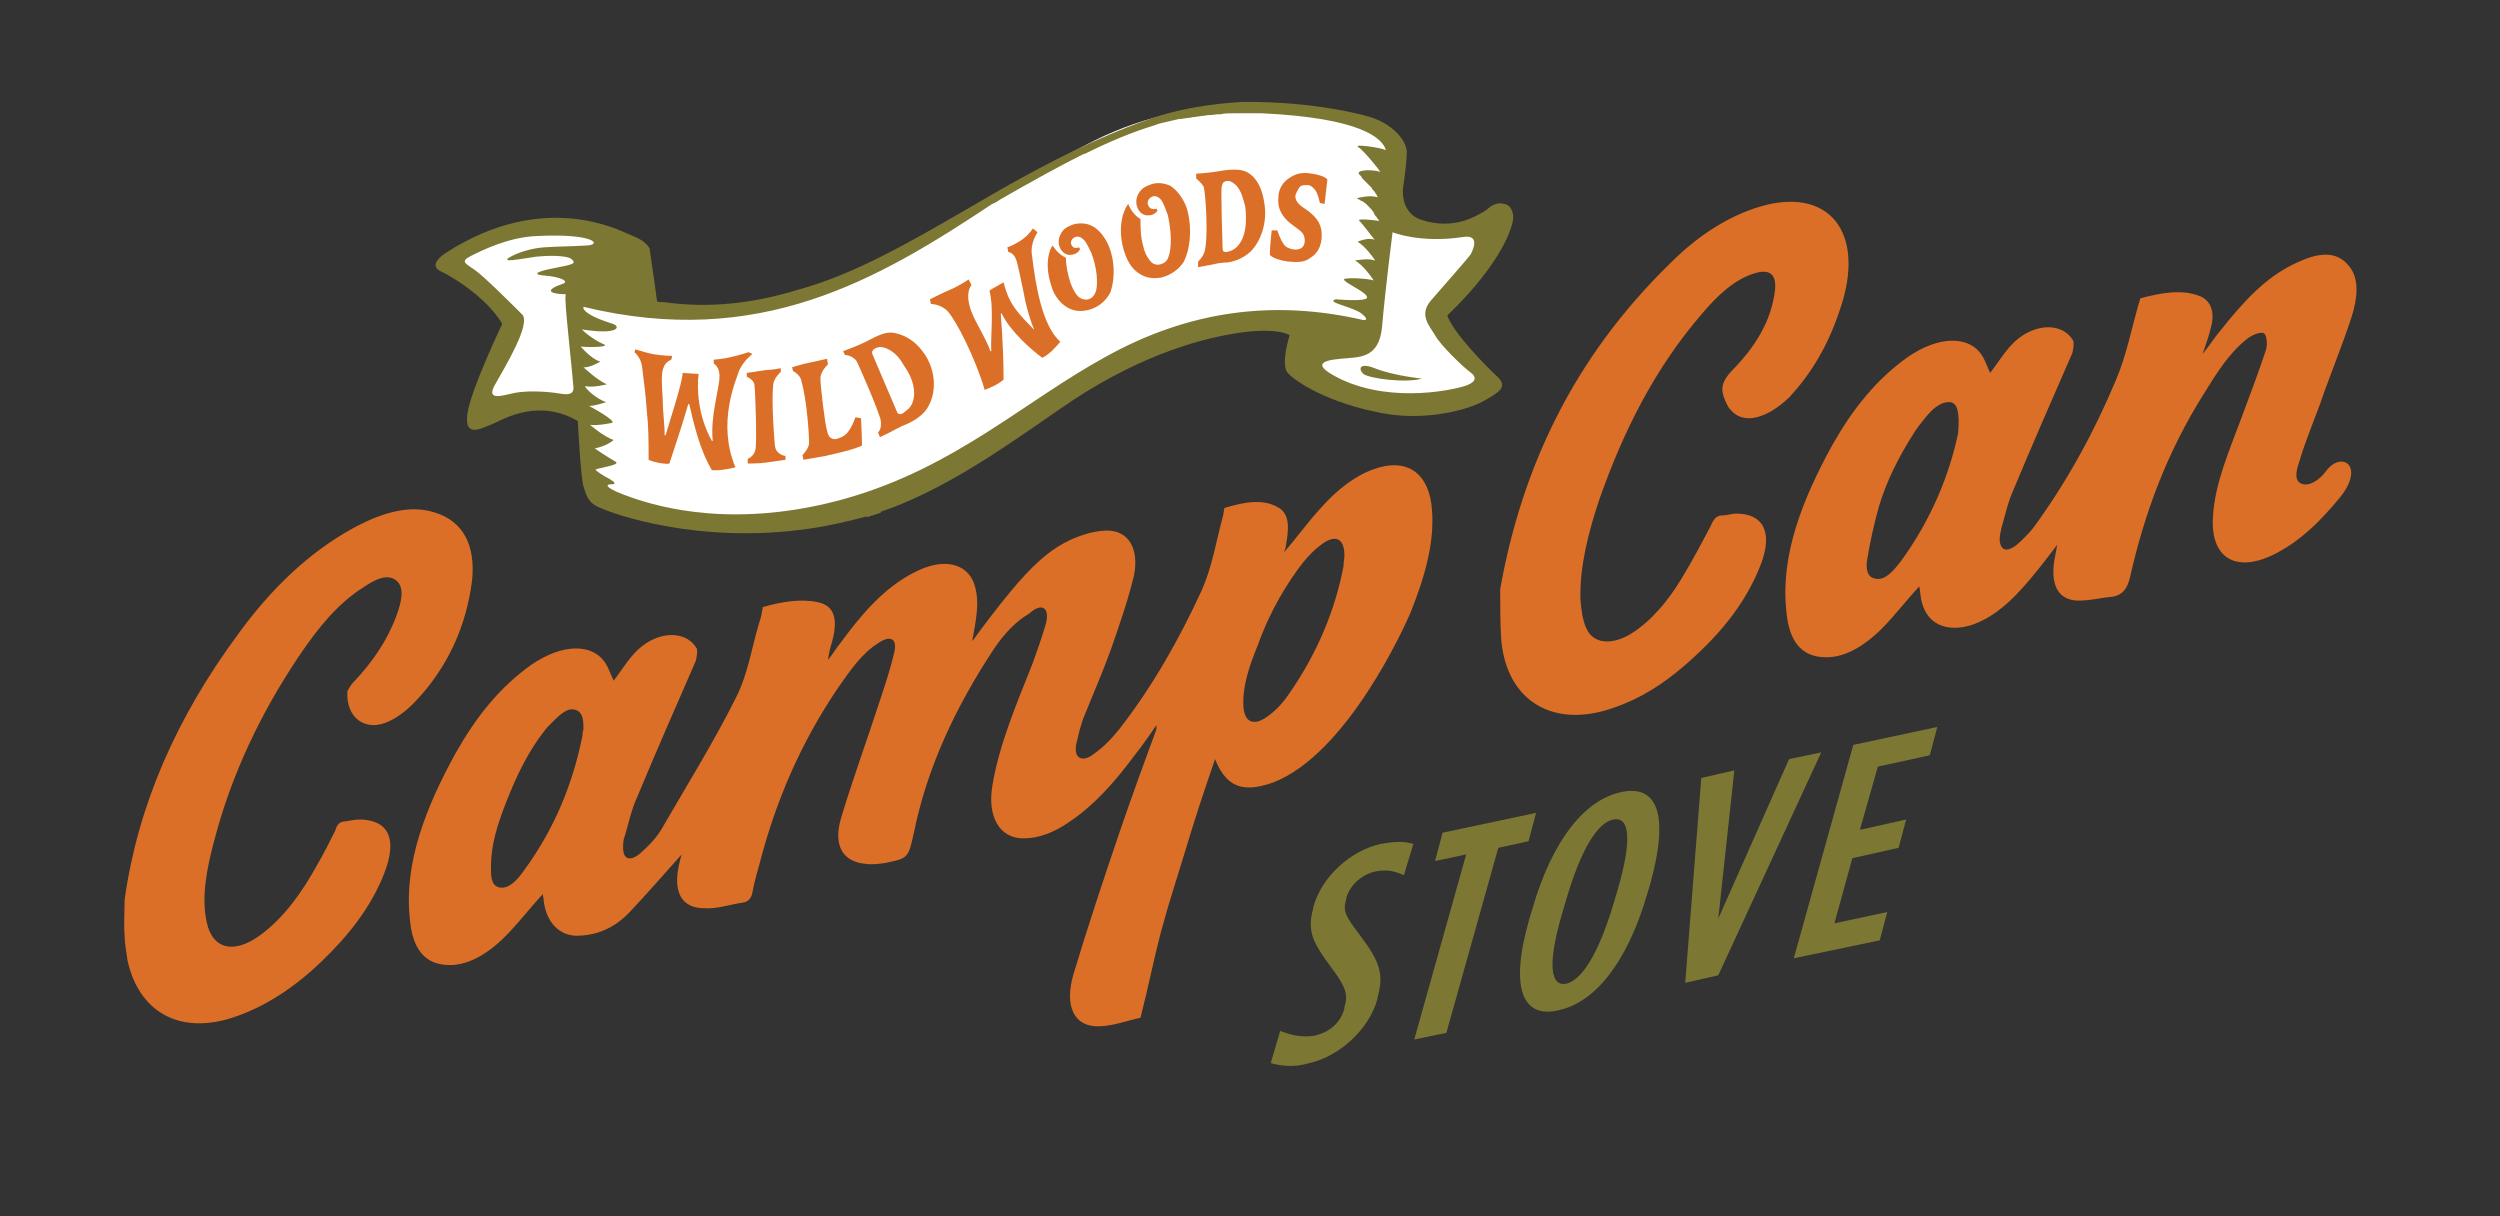 <?xml version="1.0" encoding="utf-8"?>
<!-- Generator: Adobe Illustrator 21.0.0, SVG Export Plug-In . SVG Version: 6.00 Build 0)  -->
<!DOCTYPE svg PUBLIC "-//W3C//DTD SVG 1.1//EN" "http://www.w3.org/Graphics/SVG/1.1/DTD/svg11.dtd">
<svg version="1.1" id="Layer_1" xmlns="http://www.w3.org/2000/svg" xmlns:xlink="http://www.w3.org/1999/xlink" x="0px" y="0px"
	 viewBox="0 0 264.8 128.8" style="enable-background:new 0 0 264.8 128.8;" xml:space="preserve">
<rect x="0" y="0" width="264.8" height="128.8" fill="#333333" stroke="none"/>
<style type="text/css">
	.st0{fill:#7C7834;}
	.st1{fill:#DC6F27;}
	.st2{fill:#FFFFFF;}
</style>
<g>
	<g id="Stove">
		<path class="st0" d="M134.6,112.6l1-3.4c1.3,0.5,2.4,0.7,3.6,0.5c1.5-0.3,2.8-1.3,3.2-2.9l0-0.1c0.4-1.3,0.2-2.1-1.3-4.1
			c-2-2.7-2.7-3.9-2-6.4l0-0.1c0.9-3.3,4-6,7.1-6.7c1.6-0.3,2.6-0.3,3.5,0l-1,3.3c-1.1-0.5-1.9-0.6-3-0.4c-1.4,0.3-2.7,1.4-3.1,2.8
			l0,0.1c-0.4,1.3-0.1,1.8,1.4,3.8c2.2,2.9,2.6,4.2,1.9,6.7l0,0.1c-0.9,3.3-4.1,6.1-7.2,6.8C137,113.1,135.7,112.9,134.6,112.6z"/>
		<path class="st0" d="M155.3,90.5l-3.3,0.7l0.8-3l9.9-2.1l-0.8,3l-3.2,0.7l-5.5,19.6l-3.4,0.7L155.3,90.5z"/>
		<path class="st0" d="M162,97.3l0.3-1c2.2-7.6,5.7-11.6,9.4-12.4c3.7-0.8,5.2,2.1,3.1,9.7l-0.3,1c-2.2,7.6-5.7,11.6-9.4,12.4
			C161.4,107.9,159.8,104.9,162,97.3z M171,95.4l0.3-1c1.7-5.8,1.2-7.9-0.4-7.6c-1.6,0.3-3.4,2.9-5.1,8.8l-0.3,1
			c-1.7,5.8-1.2,7.9,0.4,7.6C167.5,103.8,169.3,101.2,171,95.4z"/>
		<path class="st0" d="M180.2,82.4l3.5-0.8L182,97.3l7.5-16.9l3.4-0.7l-10.9,23.6l-3.5,0.8L180.2,82.4z"/>
		<path class="st0" d="M196.3,78.9l8.9-1.9l-0.8,3l-5.5,1.2l-1.9,6.7l4.9-1.1l-0.8,3l-4.9,1.1l-1.9,6.9l5.6-1.2l-0.8,3l-9.1,1.9
			L196.3,78.9z"/>
	</g>
	<path id="Camp_Can" class="st1" d="M195.2,31.8c2.1-7.3-1.5-11.7-8.1-10.1c-3.6,0.9-7.1,3.1-10.1,6.1c-10.3,10-15.8,21.7-18.1,34.6
		c0,1.8,0,3.5,0.1,5.2c0.5,6.7,5.6,9.7,12.1,7.3c2.6-0.9,5-2.4,7.2-4.3c3.5-3,6.5-6.4,8.2-10.8c1.3-3.4,0.3-5.4-2.6-5.4
		c-0.5,0-1,0.2-1.5,0.2c-0.6,0-0.9,0.4-1.2,1.1c-1,1.9-2,3.8-3.1,5.6c-1.4,2.3-3.1,4.4-5.3,5.8c-2.1,1.3-4.1,1.1-4.8-0.6
		c-0.4-0.9-0.5-1.9-0.6-3c-0.1-3.4,0.8-7,2-10.6c2.5-7.1,5.8-13.8,10.9-19.7c1.6-1.9,3.5-3.7,5.7-4.3c1.5-0.4,2.2,0.2,2,1.9
		c-0.4,3.3-2.2,6.1-4.6,8.5c-1.1,1.2-1.1,1.9-0.8,2.8c0.2,0.5,0.4,1,0.7,1.3c1.3,1.6,3.8,1,6.2-1.3C192.4,39,194.1,35.5,195.2,31.8z
		 M38.2,86.8c-0.5,0-1.1,0.1-1.6,0.2c-0.6,0-0.9,0.3-1.1,1c-0.6,1.2-1.2,2.4-1.9,3.6c-1.6,2.9-3.5,5.6-6.1,7.5c-2.8,2-5,1.4-5.6-1.4
		c-0.6-2.7,0-5.7,0.8-8.7c1.8-6.9,4.9-13.5,9.1-19.7c1.9-2.8,4-5.4,6.7-7.1c1.2-0.8,2.5-1.5,3.5-0.7c0.9,0.8,0.5,2.3,0,3.7
		c-1,2.7-2.6,5-4.6,7.1c-0.2,0.2-0.5,0.7-0.6,0.9c-0.2,2.8,1.9,4.4,4.4,3.2c0.9-0.4,1.8-1.1,2.6-1.9c3.7-3.8,5.6-8.3,6.2-13
		c0.4-3.8-1-6.3-3.9-7.2c-2.7-0.9-5.7,0-8.8,1.7c-4.7,2.6-8.7,6.5-12.1,11.2c-6.5,8.8-10.6,18.1-12,28.1c0,1.2-0.1,2.5,0,3.8
		c0,0.9,0.2,1.7,0.3,2.6c1.2,5.5,5.5,7.9,11.1,6.1c3.4-1.1,6.6-3.2,9.5-6c2.8-2.7,5.2-5.7,6.6-9.3C42.1,88.9,41.2,86.9,38.2,86.8z
		 M248,52.5c-2.1,2.6-4.4,4.9-7.3,6.3c-4,1.9-6.6,0.2-6.3-4.1c0.2-3.5,1.7-6.9,3-10.4c0.9-2.4,1.8-4.8,2.6-7.2
		c0.2-0.6,0.1-1.6-0.2-1.8c-0.4-0.2-1.3,0.2-1.8,0.6c-1.9,1.5-3.2,3.6-4.5,5.7c-4,6.3-6.4,12.9-7.9,19.6c-0.3,1.2-0.8,1.8-1.8,2
		c-1.3,0.1-2.7,0.5-4,0.4c-1.9-0.2-2.6-1.8-2.2-4.3c0.1-0.5,0.2-1,0.3-1.6c-1.3,1.7-2.5,3.3-3.8,4.7c-1.6,1.8-3.5,3.3-5.6,3.9
		c-2.8,0.7-4.8-0.5-5.1-3.4c0-0.3-0.1-0.6-0.1-0.8c-1.4,1.5-2.6,3.1-4,4.5c-1.9,1.9-4.1,3.2-6.3,3c-2.7-0.2-3.6-2.4-3.8-5
		c-0.6-5.8,1.7-11.7,4.9-17.5c2.1-3.7,4.6-6.9,8-9.3c3.2-2.2,6.4-2.3,7.8-0.2c0.4,0.6,0.6,1.3,0.9,1.9c0.7-0.9,1.3-1.9,2.1-2.8
		c2.2-2.5,5.5-2.7,6.7-0.6c0.1,0.3,0,0.9-0.1,1.3c-2.1,4.8-4.2,9.6-6.2,14.4c-0.6,1.3-0.9,2.7-1.3,4.1c-0.1,0.4-0.2,0.9-0.2,1.3
		c0.1,1.1,0.7,1.3,1.7,0.6c0.6-0.5,1.3-1.2,1.8-1.8c3.6-4.9,6.5-10.2,8.8-15.7c1.2-2.8,1.7-5.7,2.6-8.7c2.2-0.6,4.5-1,6.4-0.2
		c1.1,0.5,1.5,1.7,1.1,3.2c-0.2,0.9-0.5,1.7-0.9,2.9c0.8-1,1.3-1.8,1.9-2.5c2.3-2.9,4.7-5.6,7.9-7.1c2.3-1.1,4.4-1.5,5.8,0.4
		c1,1.3,0.8,3.3,0.2,5.2c-1,3.1-2.3,6.2-3.4,9.4c-0.7,1.9-1.5,3.8-2.1,5.8c-0.3,0.9-0.7,2.1,0.1,2.5c0.8,0.4,1.9-0.3,2.6-1.2
		C247.9,47.7,250.5,49.2,248,52.5z M206.6,42.6c-1.1-0.1-2,0.8-2.8,1.8c-0.4,0.5-0.8,1-1.1,1.5c-1.6,2.5-2.9,5.1-3.7,7.8
		c-0.5,1.8-0.9,3.6-1.2,5.4c-0.2,1-0.1,2.1,0.9,2.2c1,0.2,1.9-0.9,2.6-1.8c3.3-4.5,5.2-9.3,6.1-13.6
		C207.6,43.6,207.3,42.7,206.6,42.6z M105.3,68.7c-4.1,6.2-7.1,12.6-8.5,19.5c-0.6,2.7-0.6,2.7-3,3.2c-0.7,0.1-1.4,0.2-2.1,0.1
		c-2.4-0.2-3.5-1.9-2.6-4.9c1.2-4,2.7-8.1,4-12.1c0.6-1.8,1.2-3.6,1.6-5.3c0.4-1.6-0.4-2-1.8-1c-1.7,1.1-2.9,2.9-4.1,4.6
		c-4,5.9-6.6,12-8.3,18.5c-0.3,1.1-0.6,2.1-0.8,3.2c-0.1,0.6-0.4,1-1,1.1c-1.4,0.2-2.8,0.7-4.1,0.6c-2.4,0-3.3-1.7-2.7-4.5
		c0.1-0.5,0.2-0.9,0.3-1.2c-1.8,2-3.6,4.1-5.5,6.1c-1.5,1.6-3.3,2.4-5.2,2.5c-2.1,0.2-3.6-1.3-3.9-3.6c0-0.3-0.1-0.6-0.1-0.8
		c-1.4,1.5-2.6,3.1-4,4.5c-1.9,1.9-4.1,3.2-6.3,3c-2.7-0.2-3.6-2.4-3.8-5c-0.6-5.8,1.7-11.7,4.9-17.5c2.1-3.7,4.6-6.9,8-9.3
		c3.2-2.2,6.4-2.3,7.8-0.2c0.4,0.6,0.6,1.3,0.9,1.9c0.7-0.9,1.3-1.9,2.1-2.8c2.2-2.5,5.5-2.7,6.7-0.6c0.1,0.3,0,0.9-0.1,1.3
		c-2.1,4.8-4.2,9.6-6.2,14.4c-0.6,1.3-0.9,2.7-1.3,4.1C66,88.9,66,89.4,66,89.8c0,1.2,0.7,1.5,1.8,0.6c0.9-0.8,1.8-1.7,2.4-2.8
		c2.6-4.5,5.4-9,7.7-13.6c1.3-2.5,1.7-5.3,2.5-8c0.2-0.5,0.3-1.1,0.4-1.7c2.1-0.6,4.1-0.9,5.9-0.5c1.7,0.4,2.1,1.8,1.4,4.3
		c-0.2,0.6-0.3,1.1-0.4,1.8c0.5-0.6,0.9-1.3,1.4-1.9c2.2-3,4.6-5.8,7.8-7.4c2.7-1.4,5.1-1.1,6.1,0.8c0.8,1.7,0.5,3.7,0.1,5.8
		c0,0.2-0.1,0.4-0.1,0.6c0,0,0,0.1,0,0.1c1.3-1.8,2.6-3.5,4-5.2c2-2.4,4.1-4.6,6.8-5.7c1.2-0.5,2.4-0.8,3.5-0.8
		c2.2,0,3.4,1.9,2.8,4.8c-0.6,2.5-1.5,5.1-2.4,7.7c-0.9,2.5-2,5-3,7.5c-0.3,0.9-0.5,1.7-0.7,2.6c-0.3,1.5,0.6,2,1.8,1.1
		c1-0.7,1.9-1.6,2.7-2.6c3.6-4.6,6.4-9.6,8.8-14.8c1.1-2.5,1.5-5.1,2.2-7.7c0.1-0.3,0.1-0.6,0.2-1c2-0.6,4-1,5.6-0.1
		c1.4,0.7,1.2,2.4,0.9,4.1c0,0.2-0.1,0.4-0.2,0.7c1.4-1.6,2.6-3.3,4-4.8c1.6-1.8,3.5-3.3,5.5-4c3.3-1.2,5.6,0.2,6.1,3.6
		c0.5,3.7-0.6,7.6-2.2,11.6c-0.6,1.4-6.7,15-14.6,18c-2.4,0.8-4.7,1.1-6.1-2.5c-1.1,3.2-2.1,6.2-3,9.2c-0.9,3-1.9,6-2.7,9
		c-0.8,3-1.4,6.1-2.2,9.2c-1.4,0.3-3,0.9-4.4,0.9c-2.6,0.1-3.7-2.1-2.7-5.5c1.5-5,3.2-10.1,4.9-15.1c1.2-3.5,2.5-7.1,3.8-10.6
		c0.1-0.2,0.1-0.4,0.1-0.7c-0.8,1.1-1.5,2.2-2.4,3.3c-2,2.7-4.2,5.2-6.9,7c-1.6,1.1-3.2,1.7-4.8,1.7c-2.6,0-3.8-2.4-3.3-5.5
		c0.7-4.4,2.6-8.8,4.3-13.1c0.5-1.4,1-2.8,1.4-4.2c0.4-1.7-0.5-2.2-1.8-1C107.6,65.8,106.3,67.2,105.3,68.7z M131.7,74.8
		c0.1,1.8,1.2,2.2,2.8,0.9c0.8-0.6,1.5-1.4,2.1-2.3c2.9-4.2,4.8-8.7,5.7-13.4c0-0.4,0.1-0.8,0.1-1.2c0-1.8-1-2.3-2.6-1
		c-0.9,0.7-1.7,1.6-2.4,2.6c-1.8,2.5-3.2,5.2-4.2,8C132.3,70.6,131.6,72.7,131.7,74.8z M61,75.2c-0.8-0.3-1.6,0.4-2.3,1.1
		c-0.2,0.2-0.5,0.5-0.7,0.7c-2,2.4-3.3,5.2-4.4,8c-0.9,2.3-1.6,4.5-1.6,6.8c0,1,0,2,0.9,2.2c1,0.2,1.9-0.8,2.6-1.8
		c3.3-4.5,5.2-9.3,6.2-14.3c0-0.2,0-0.4,0.1-0.6C61.8,76.4,61.8,75.5,61,75.2z"/>
	<g id="Wild_Woods">
		<path class="st2" d="M61.9,43.6l0.3,0.2l0,0.4c0,0,0.1,1.5,0.2,3l0,0c0.1,1.6,0.3,3.3,0.4,3.7l0,0c0.1,0.5,0.2,0.9,0.4,1.1l0,0
			c0.2,0.2,0.4,0.5,0.9,0.7l0,0c1,0.4,6.8,2.6,15,2.6l0,0c2.1,0,4.3-0.1,6.6-0.5l0,0c12.4-1.8,21.6-8.3,29.5-13.8l0,0
			c6.9-4.8,14.5-6.6,19.1-6.6l0,0c0.8,0,1.5,0,2.1,0.1l0,0l0.8,0.1l-0.3,0.8c0,0-0.1,0.4-0.3,0.9l0,0c-0.1,0.5-0.2,1.2-0.2,1.7l0,0
			c0,0.2,0,0.4,0,0.5l0,0c0,0.1,0.1,0.2,0.1,0.2l0,0c0.6,0.7,4,3,9.7,4l0,0c1,0.2,2,0.3,2.9,0.3l0,0c3.1,0,5.9-0.8,7-1.4l0,0
			c0.5-0.3,0.9-0.5,1.2-0.7l0,0c0.3-0.2,0.4-0.3,0.4-0.4l0,0c0,0,0,0,0,0l0,0c0-0.1-0.1-0.2-0.2-0.3l0,0c-0.6-0.6-1.8-1.8-2.9-3l0,0
			c-1.1-1.3-2.2-2.6-2.5-3.7l0,0L152,33l0.3-0.3c0,0,0.3-0.3,0.8-0.8l0,0c0.5-0.5,1.1-1.3,1.8-2.2l0,0c1.4-1.8,2.8-4.2,3.4-6.3l0,0
			c0.1-0.3,0.1-0.5,0.1-0.6l0,0c0,0,0,0,0,0l0,0c-0.1,0-0.3,0.1-0.4,0.2l0,0l-0.4-0.6l0.4,0.6c-0.8,0.5-2.7,1.3-5.3,1.3l0,0
			c-1.7,0-3.7-0.4-5.7-1.6l0,0l-0.4-0.2l0.1-0.5c0,0,0.6-4.3,0.7-5.5l0,0c0,0,0-0.1,0-0.2l0,0c0-1-0.6-2.1-2.2-2.8l0,0
			c-0.8-0.3-6.2-2.3-13.3-2.3l0,0c-4.8,0-10.4,0.9-16,3.7l0,0c-12.7,6.4-26,17.6-41.1,17.6l0,0c-1.6,0-3.3-0.1-5-0.4l0,0l-0.5-0.1
			L69,31.6c0,0-0.5-3.2-0.5-4.7l0,0c0-0.4-0.2-0.7-0.5-1l0,0c-0.3-0.3-0.8-0.5-1.3-0.7l0,0c-0.4-0.2-1.2-0.6-2.5-1l0,0
			c-1.3-0.4-3-0.8-5.1-0.8l0,0c-3.1,0-6.9,0.8-11.2,3.6l0,0c-0.4,0.3-0.6,0.5-0.7,0.6l0,0c0,0,0.1,0.1,0.2,0.1l0,0
			c0.8,0.4,4.7,2.6,6.7,5.8l0,0l0.2,0.3l-0.2,0.3c0,0-0.8,1.7-1.7,3.8l0,0c-0.9,2-1.8,4.4-1.9,5.5l0,0c0,0.2,0,0.3,0,0.4l0,0
			c0,0.2,0,0.3,0,0.4l0,0c0,0,0,0,0,0l0,0c0.2,0,1-0.3,1.6-0.6l0,0c0.8-0.3,2.7-1.4,5.2-1.4l0,0C58.9,42.3,60.4,42.7,61.9,43.6
			L61.9,43.6z"/>
		<path class="st0" d="M145.6,39c2,0.8,5,1.1,5,1.1c-1.6,0.5-5.6,0-6.2-0.5C143.8,39,144.1,38.4,145.6,39z M159.8,21.8
			c0.4,0.4,0.6,1,0.4,1.8c-1.2,4.6-6.9,9.8-6.9,9.8c0.5,1.7,4.1,5.4,5.3,6.5c1.2,1.1,0.1,1.7-1.5,2.6c-1.6,0.9-6,2.1-10.5,1.3
			c-6-1.1-9.4-3.4-10.2-4.3c-0.8-0.9,0.2-4,0.2-4s-1.3-0.9-5.7-0.2c-4.4,0.7-11,2.7-18.6,8c-6.2,4.3-11.5,8-17.6,10.4c0,0,0,0,0,0
			c-0.5,0.2-0.9,0.3-1.4,0.5c0,0,0,0,0,0.1c-0.5,0.2-1,0.3-1.5,0.5c0,0,0-0.1,0-0.1c-1.9,0.5-4,1-6.1,1.3
			c-11.8,1.7-20.8-1.6-22.1-2.2c-1.3-0.5-1.5-1.3-1.8-2.3c-0.3-1-0.6-6.9-0.6-6.9c-4.1-2.4-7.7-0.3-9,0.3c-1.3,0.5-3,1.5-2.7-1
			c0.3-2.5,3.7-9.6,3.7-9.6c-1.8-3-5.7-5.2-6.4-5.5c-0.7-0.3-1.2-0.9,0.4-2c10.5-6.8,18.6-2.3,19.6-1.9c0.8,0.3,1.6,0.7,2,1.4
			l0.6,4.2c0,0,0,0,0,0c0.1,0.8,0.2,1.4,0.2,1.4s-0.1,0.1,0.7,0.1c4.9,0.7,9.6,0.1,14.2-1.3c5.9-1.6,11.8-5,18-8.6l3.8-2.2
			c4.8-2.7,9.8-5.3,15.2-7.2c3.3-1.2,6.8-1.7,10-1.9c7.6-0.1,13.3,1.4,14.2,1.8c2,0.8,3.4,2.4,3.3,3.7c0,0.6-0.2,2.4-0.4,3.7
			c0,0-0.3,2.6,2,3.3c3.4,1.1,5.8-0.4,6.9-1.1C158.7,21,159.8,21.8,159.8,21.8z M53.9,27.3c0.8-0.5,2.3-1,3.7-1.1
			c1.4-0.1,3-0.1,4.6-0.2c1.6-0.1,0.7-1.3-5.3-1c-3,0.1-5.8,1.5-7,2.1c-1.2,0.6-0.6,0.8,0.4,1.5c1,0.7,4,3.7,5,4.7
			c1,1-1.9,5.7-2.9,7.5c-1,1.8,1.1,1,2.2,0.8c1.1-0.2,3-0.2,4.8,0.1c1.7,0.3,1.3-0.7,1.3-1.1c0-0.4-0.8-7.6-0.8-8.7
			c-0.1-1.1,0.4-0.6-0.9-0.8c-1.3-0.2-0.4-0.7,0.5-1c1-0.3-0.3-0.8-1.7-0.9c-1.4-0.1-1.2-0.4,0.9-0.8c2.1-0.4,2.3-0.5,1.9-0.9
			c-0.3-0.4-2.1-0.5-3.9-0.3C54.7,27.5,53.2,27.8,53.9,27.3z M144.4,33.9c0,0,0.8,0.1-0.2-0.7c-0.9-0.7-3.9-1.2-2.7-1.5
			c0,0,3.3,0.3,3.3-0.2c0-0.5-1.9-1.3-2.4-1.8c-0.5-0.4,2.6-0.2,3.1,0c0,0-1.1-1.7-2-2.1c0,0,1.5-0.3,2.1,0c0,0,0,0,0-0.1
			c-0.2-0.3-1-1.4-1.8-1.9c0,0,1.1-0.5,1.8-0.2c0,0-1.3-1.7-1.6-2c-0.4-0.3,1.4-0.1,2.1,0c0,0-0.3-0.4-0.3-0.4c0,0,0-0.1-0.1-0.1
			l0,0c0,0,0-0.1-0.1-0.1c0,0,0,0,0-0.1l0,0c0,0-0.1-0.1-0.1-0.2c0,0,0,0,0,0l0,0c-0.2-0.3-0.5-0.6-0.8-0.9l0,0c0,0,0,0,0,0
			c-0.1-0.1-0.3-0.2-0.4-0.3c0,0,0,0-0.1,0c-0.1-0.1-0.3-0.2-0.5-0.3c0,0,1.4-0.4,2.2-0.1c0,0,0,0,0-0.1c0,0-0.1-0.1-0.1-0.2
			c0,0,0,0-0.1-0.1c0-0.1-0.1-0.1-0.1-0.2c0,0,0,0-0.1-0.1c-0.1-0.1-0.2-0.2-0.2-0.3c0,0,0,0,0,0c-0.1-0.1-0.2-0.2-0.3-0.3
			c0,0-0.1-0.1-0.1-0.1c-0.1-0.1-0.1-0.1-0.2-0.2c0,0-0.1-0.1-0.1-0.1c-0.1-0.1-0.1-0.1-0.2-0.2c-0.1-0.1-0.2-0.2-0.2-0.3
			c-0.1-0.1-0.2-0.2-0.2-0.2c-0.5-0.5,1.2-0.6,2.2-0.3c0,0,0,0,0,0c-0.1-0.2-1.7-2.2-2.3-2.6c-0.7-0.4,2.2,0,2.9,0.3
			c-0.4-1.3-2.7-3.4-13.1-3.9c-0.5,0-0.9,0-1.4,0l0,0c-0.1,0-0.1,0-0.2,0h0c-0.4,0-0.9,0-1.3,0h0c-0.1,0-0.2,0-0.2,0h0
			c-0.4,0-0.9,0-1.3,0.1l0,0c0,0-0.1,0-0.1,0l0,0c-0.4,0-0.9,0.1-1.3,0.1c0,0,0,0,0,0c0,0,0,0,0,0c-0.5,0.1-0.9,0.1-1.4,0.2
			c0,0,0,0-0.1,0l0,0c-0.4,0.1-0.8,0.1-1.3,0.2h0c-0.1,0-0.1,0-0.2,0l0,0c-0.4,0.1-0.9,0.2-1.3,0.3l0,0c0,0,0,0,0,0
			c-0.5,0.1-0.9,0.2-1.4,0.4c0,0,0,0,0,0l0,0c-2.3,0.7-4.7,1.7-7.3,3c0,0,0,0-0.1,0c0,0,0,0,0,0c-2.6,1.3-5.5,2.9-8.8,4.8l0,0
			c-0.3,0.2-0.6,0.4-0.9,0.5C92.9,29.7,80.4,37,61.8,32.5c0,0-0.4,0.7,3.1,1.8c0.9,0.3,0.6,1.2-3.2,0.6c-0.2,0,1.2,1.1,2.1,1.5
			c1.2,0.4-1.8,0.4-2.3,0.3c0,0,1.2,1.4,2.1,1.6c0,0-1.2,0.7-1.8,0.6c0,0,1.6,1.5,2.5,1.8c0,0-1.5,0.4-2.3,0.2c0,0,0,0,0,0.1
			c0.2,0.3,1.1,1.2,2.2,1.6c0,0-1.2,0.4-1.8,0.4c0,0,3,1.6,2.4,1.8c-0.6,0.1-1.5,0.3-2.3,0.2c0,0,1.5,1.3,2.5,1.6c0,0-0.6,0.6-2,0.9
			c0,0,1.3,0.9,2.2,1.4c0.7,0.4-2.4,0.7-2.1,0.9c0.6,0.5,1.4,0.9,1.4,0.9c0.7,0.4,0.8,0.6,0.2,0.6c-0.6,0-0.7,0.4,2.2,1.4
			c2.9,1,11,3.4,22.7,0.1c11.6-3.3,18.9-10.3,27.5-15C125.9,32.9,134.9,31.7,144.4,33.9z M155,25.1c-4.6,0.7-7.5-0.5-7.5-0.5
			s-0.8,6.3-1.1,9.9c-0.3,3.6-2.5,3.3-4.4,3.5c-2.2,0.2-3,0.7,0.1,2.2c5.6,2.6,12.3,1,13.3,0.6c1-0.4,1-0.9,0.3-1.4
			c-0.7-0.5-3.2-2.9-3.7-3.9c-0.6-1-1.7-2.1-0.5-3.6c1.2-1.4,3.8-4.3,4.3-5C156.4,25.7,156.3,24.9,155,25.1z"/>
		<g>
			<path class="st1" d="M90.6,44.2c0,0-0.3,1-0.9,1.7c-0.4,0.4-0.6,0.4-1.1,0.6c-0.6,0.1-0.9-0.3-1-0.9c-0.2-0.5-0.7-4.7-0.7-5.5
				c0-0.8,0.8-1.5,0.8-1.5L87.6,38c0,0-1.3,0.3-1.8,0.4c-0.6,0.1-1.9,0.5-1.9,0.5l0.1,0.4c0,0,0.8,0.4,0.9,1.1
				c0.6,2.2,0.8,5.8,0.8,6.5c0,0.6-0.7,1.3-0.7,1.3l0.1,0.5c0,0,1.7-0.3,2.3-0.4c2.2-0.5,3-0.7,3.9-1.1c0-1-0.1-2.9-0.1-2.9
				L90.6,44.2z"/>
			<path class="st1" d="M94.9,35.3c-0.8-0.2-1.5,0-2.8,0.7c-0.9,0.5-2.8,1.2-2.8,1.2l0.2,0.4c0,0,0.7,0,1.2,0.6
				c0.2,0.3,2.5,5.6,2.6,6.4c0.1,0.9-0.3,1.2-0.3,1.2l0.2,0.5c0,0,1.1-0.5,1.6-0.8c0.4-0.2,1-0.5,1.5-0.7c0.8-0.4,1.7-1,2.1-1.9
				c0.7-1.3,0.8-3.4-0.4-5.3C97.2,36.4,96.2,35.6,94.9,35.3z M96.7,42.5c-0.2,0.7-0.7,1-1.1,1.3c-0.3,0.1-0.5,0.1-0.6-0.2l-2.6-6.1
				c-0.1-0.3,0.1-0.5,0.3-0.6c0.4-0.2,0.8-0.2,1.4,0.1c0.8,0.4,1.3,1.1,1.7,1.8C96.8,40.2,97,41.6,96.7,42.5z"/>
			<path class="st1" d="M79.3,37.3c0,0-0.9,0.3-1.8,0.5c-0.7,0.2-1.9,0.3-1.9,0.3l0,0.4c0,0,0.7,0.4,0.6,1.5c0,1.1-1,4.2-0.7,6.7
				l-0.1,0c-1.5-2.7-1.6-5.6-1.4-7.1c-0.4,0-1.5-0.1-1.7-0.1c0,1-1.4,5.2-1.8,6.6l-0.1,0c0-1.3-0.2-2.4-0.2-3.7
				c-0.1-1.7-0.2-2.9,0.1-3.5c0.2-0.6,0.8-0.8,0.8-0.8l0.1-0.4c0,0-0.9,0-2.1-0.2c-0.9-0.2-1.8-0.5-1.8-0.5l-0.1,0.3
				c0,0,0.7,0.6,0.8,1.5c0.2,1.5,0.4,3.2,0.5,4.6c0.2,1.9,0.2,3.2,0.2,5.3c0.6,0.3,1.9,0.5,2.2,0.4c0.6-1.8,1.3-3.9,2-6.3l0.1,0
				c0.5,2.1,1.1,4.8,2.4,7c0.9,0.1,2.5-0.3,2.5-0.3c-2-4.7,0.1-9.3,0.3-10c0.4-1.2,1.5-2,1.5-2L79.3,37.3z"/>
			<path class="st1" d="M82.1,47.3c-0.1-0.6-0.4-4.8-0.2-6.6c0.1-0.7,0.8-1.3,0.8-1.3l0-0.4c0,0-1,0.2-1.6,0.2c-0.6,0.1-2,0.3-2,0.3
				l0,0.4c0,0,0.7,0.3,0.8,0.8c0.1,0.5,0.3,6.3,0.1,7c-0.2,0.7-0.8,0.9-0.8,0.9l0,0.5c0,0,1.3,0,1.9-0.1c0.7-0.1,2.1-0.3,2.1-0.3
				l0-0.4C83.1,48.3,82.2,48.1,82.1,47.3z"/>
			<path class="st1" d="M109.9,24.6l-0.5-0.4c0,0-0.3,0.5-0.9,1c-0.9,0.7-1.8,1-1.8,1l0.1,0.5c0,0,0.6,0,0.9,1
				c0.1,0.3,0.7,3.1,0.9,4.2c0.2,0.8,0.5,2,0.9,2.9l0,0.1c-1.5-1.6-2.6-2.5-3.2-5c-0.3,0.2-1.3,0.7-1.5,0.9c0.5,1.8,0.1,4.9,0.2,6.4
				l-0.1,0c-0.4-1.2-1.3-2.6-1.8-3.7c-1.1-2.4-0.2-3.3-0.2-3.3l-0.3-0.6c0,0-1.2,0.8-2,1.1c-0.5,0.2-2.1,1-2.1,1l0.1,0.5
				c0,0,1.1,0,1.8,0.8c0.9,1,2.9,4.9,3.9,8.3c0.5-0.2,1.5-0.6,2-1.1c0-2-0.1-4.4-0.3-7l0.1,0c0.9,1.9,3.2,3.9,4.3,4.7
				c0.8-0.4,1.5-1.2,1.9-1.7c-1.9-1.7-2.6-5.9-3-9.2C109.1,25.7,109.9,24.6,109.9,24.6z"/>
			<path class="st1" d="M125.8,22.4c-0.2-0.9-0.9-2.1-1.8-2.7c-0.6-0.3-1.4-0.4-2-0.2c-0.5,0.2-1,0.3-1.4,1c-0.6,1,0,2.2,0.8,2.3
				c0.7,0.1,1.1-0.3,1.2-0.5l-0.1-0.2c0,0-0.5,0.2-0.8-0.2c-0.3-0.4-0.1-0.9,0.4-1.1c0.3-0.1,0.7,0.1,0.9,0.4
				c0.3,0.4,0.5,1.1,0.7,1.6c0.4,1.8,0.4,3.4,0.1,4.3c-0.2,0.7-0.6,0.8-0.9,0.9c-0.4,0.1-0.8,0-1.1-0.4c-0.4-0.5-0.6-1-0.7-1.5l0,0
				c-0.3-1-0.3-2.1-0.3-2.9c-0.9-0.5-1.3-1.6-1.3-1.6c-0.4,0.5-1.2,2.2-0.5,4.8c0.2,0.7,0.6,1.7,1.3,2.3c0.7,0.6,1.5,0.9,2.7,0.7
				c1.1-0.3,1.9-0.9,2.4-1.7C126,26.5,126.3,24.5,125.8,22.4L125.8,22.4z"/>
			<path class="st1" d="M117.5,26.2c-0.3-0.8-1-1.9-1.9-2.3c-0.6-0.3-1.4-0.3-2-0.1c-0.5,0.2-1,0.4-1.3,1.1c-0.5,1,0.2,2.1,1,2.1
				c0.7,0,1-0.4,1.1-0.6l-0.1-0.2c0,0-0.5,0.2-0.7-0.1c-0.3-0.3-0.2-0.8,0.3-1c0.3-0.1,0.6,0,0.9,0.3c0.3,0.3,0.6,1,0.8,1.4
				c0.6,1.6,0.7,3.1,0.5,4c-0.2,0.6-0.5,0.8-0.8,0.9c-0.3,0.1-0.8,0-1.1-0.3c-0.4-0.4-0.6-0.9-0.8-1.4l0,0c-0.3-0.9-0.5-1.9-0.5-2.7
				c-0.9-0.4-1.4-1.3-1.4-1.3c-0.4,0.5-0.9,2.1-0.1,4.4c0.2,0.7,0.7,1.5,1.4,2c0.7,0.5,1.5,0.7,2.6,0.4c1-0.3,1.7-0.9,2.2-1.8
				C118,29.9,118.2,28.1,117.5,26.2L117.5,26.2z"/>
			<path class="st1" d="M132.2,18.3c-0.6-0.4-1.7-0.4-2.9-0.2c-1,0.2-2.6,0.3-2.6,0.3l0,0.5c0,0,0.6,0.5,0.8,0.9
				c0.2,0.7,0.5,5.3,0.1,6.8c-0.2,0.7-0.7,1.1-0.7,1.1l0,0.6c0,0,1.1-0.2,1.6-0.3c0.4-0.1,1-0.2,1.5-0.2c0.8-0.1,1.8-0.5,2.5-1.2
				c1-1,1.8-3,1.4-5.2C133.7,20.1,133.2,18.9,132.2,18.3z M131.3,25.8c-0.4,0.6-0.9,0.8-1.4,0.9c-0.3,0-0.4-0.1-0.4-0.4
				c0,0-0.2-6.1-0.1-6.5c0.1-0.5,0.2-0.5,0.4-0.6c0.4-0.1,0.7,0,1.2,0.5c0.5,0.6,0.7,1.4,0.9,2.2C132.1,23.6,131.9,25,131.3,25.8z"
				/>
			<path class="st1" d="M137.8,19.7c0.2-0.1,0.5-0.1,0.7-0.1c0.3,0,0.5,0.2,0.7,0.4c0.4,0.4,0.6,1.5,0.6,1.5l0.5,0.1
				c0,0,0.2-1.7,0.3-2.6c-0.3-0.3-0.9-0.5-1.6-0.6c-1.1-0.2-1.8,0-2.5,0.5c-0.6,0.4-1.1,1.1-1.1,2.1c-0.1,1.3,0.6,2.2,1.6,2.9
				c0.8,0.6,1.2,0.8,1.2,1.6c0,0.4-0.2,0.7-0.4,0.8c-0.2,0.1-0.5,0.2-0.9,0.1c-0.4-0.1-0.7-0.2-0.9-0.5c-0.4-0.5-0.7-1.5-0.7-1.5
				l-0.6,0c0,0-0.2,1.7-0.2,2.6c0.4,0.4,1.2,0.6,1.9,0.7c1,0.1,1.8,0.1,2.4-0.4c0.7-0.4,1.2-1.2,1.2-2.4c0-1-0.4-1.8-1.5-2.6
				c-0.9-0.6-1.3-0.9-1.3-1.6C137.4,20.2,137.6,19.8,137.8,19.7z"/>
		</g>
	</g>
</g>
</svg>
